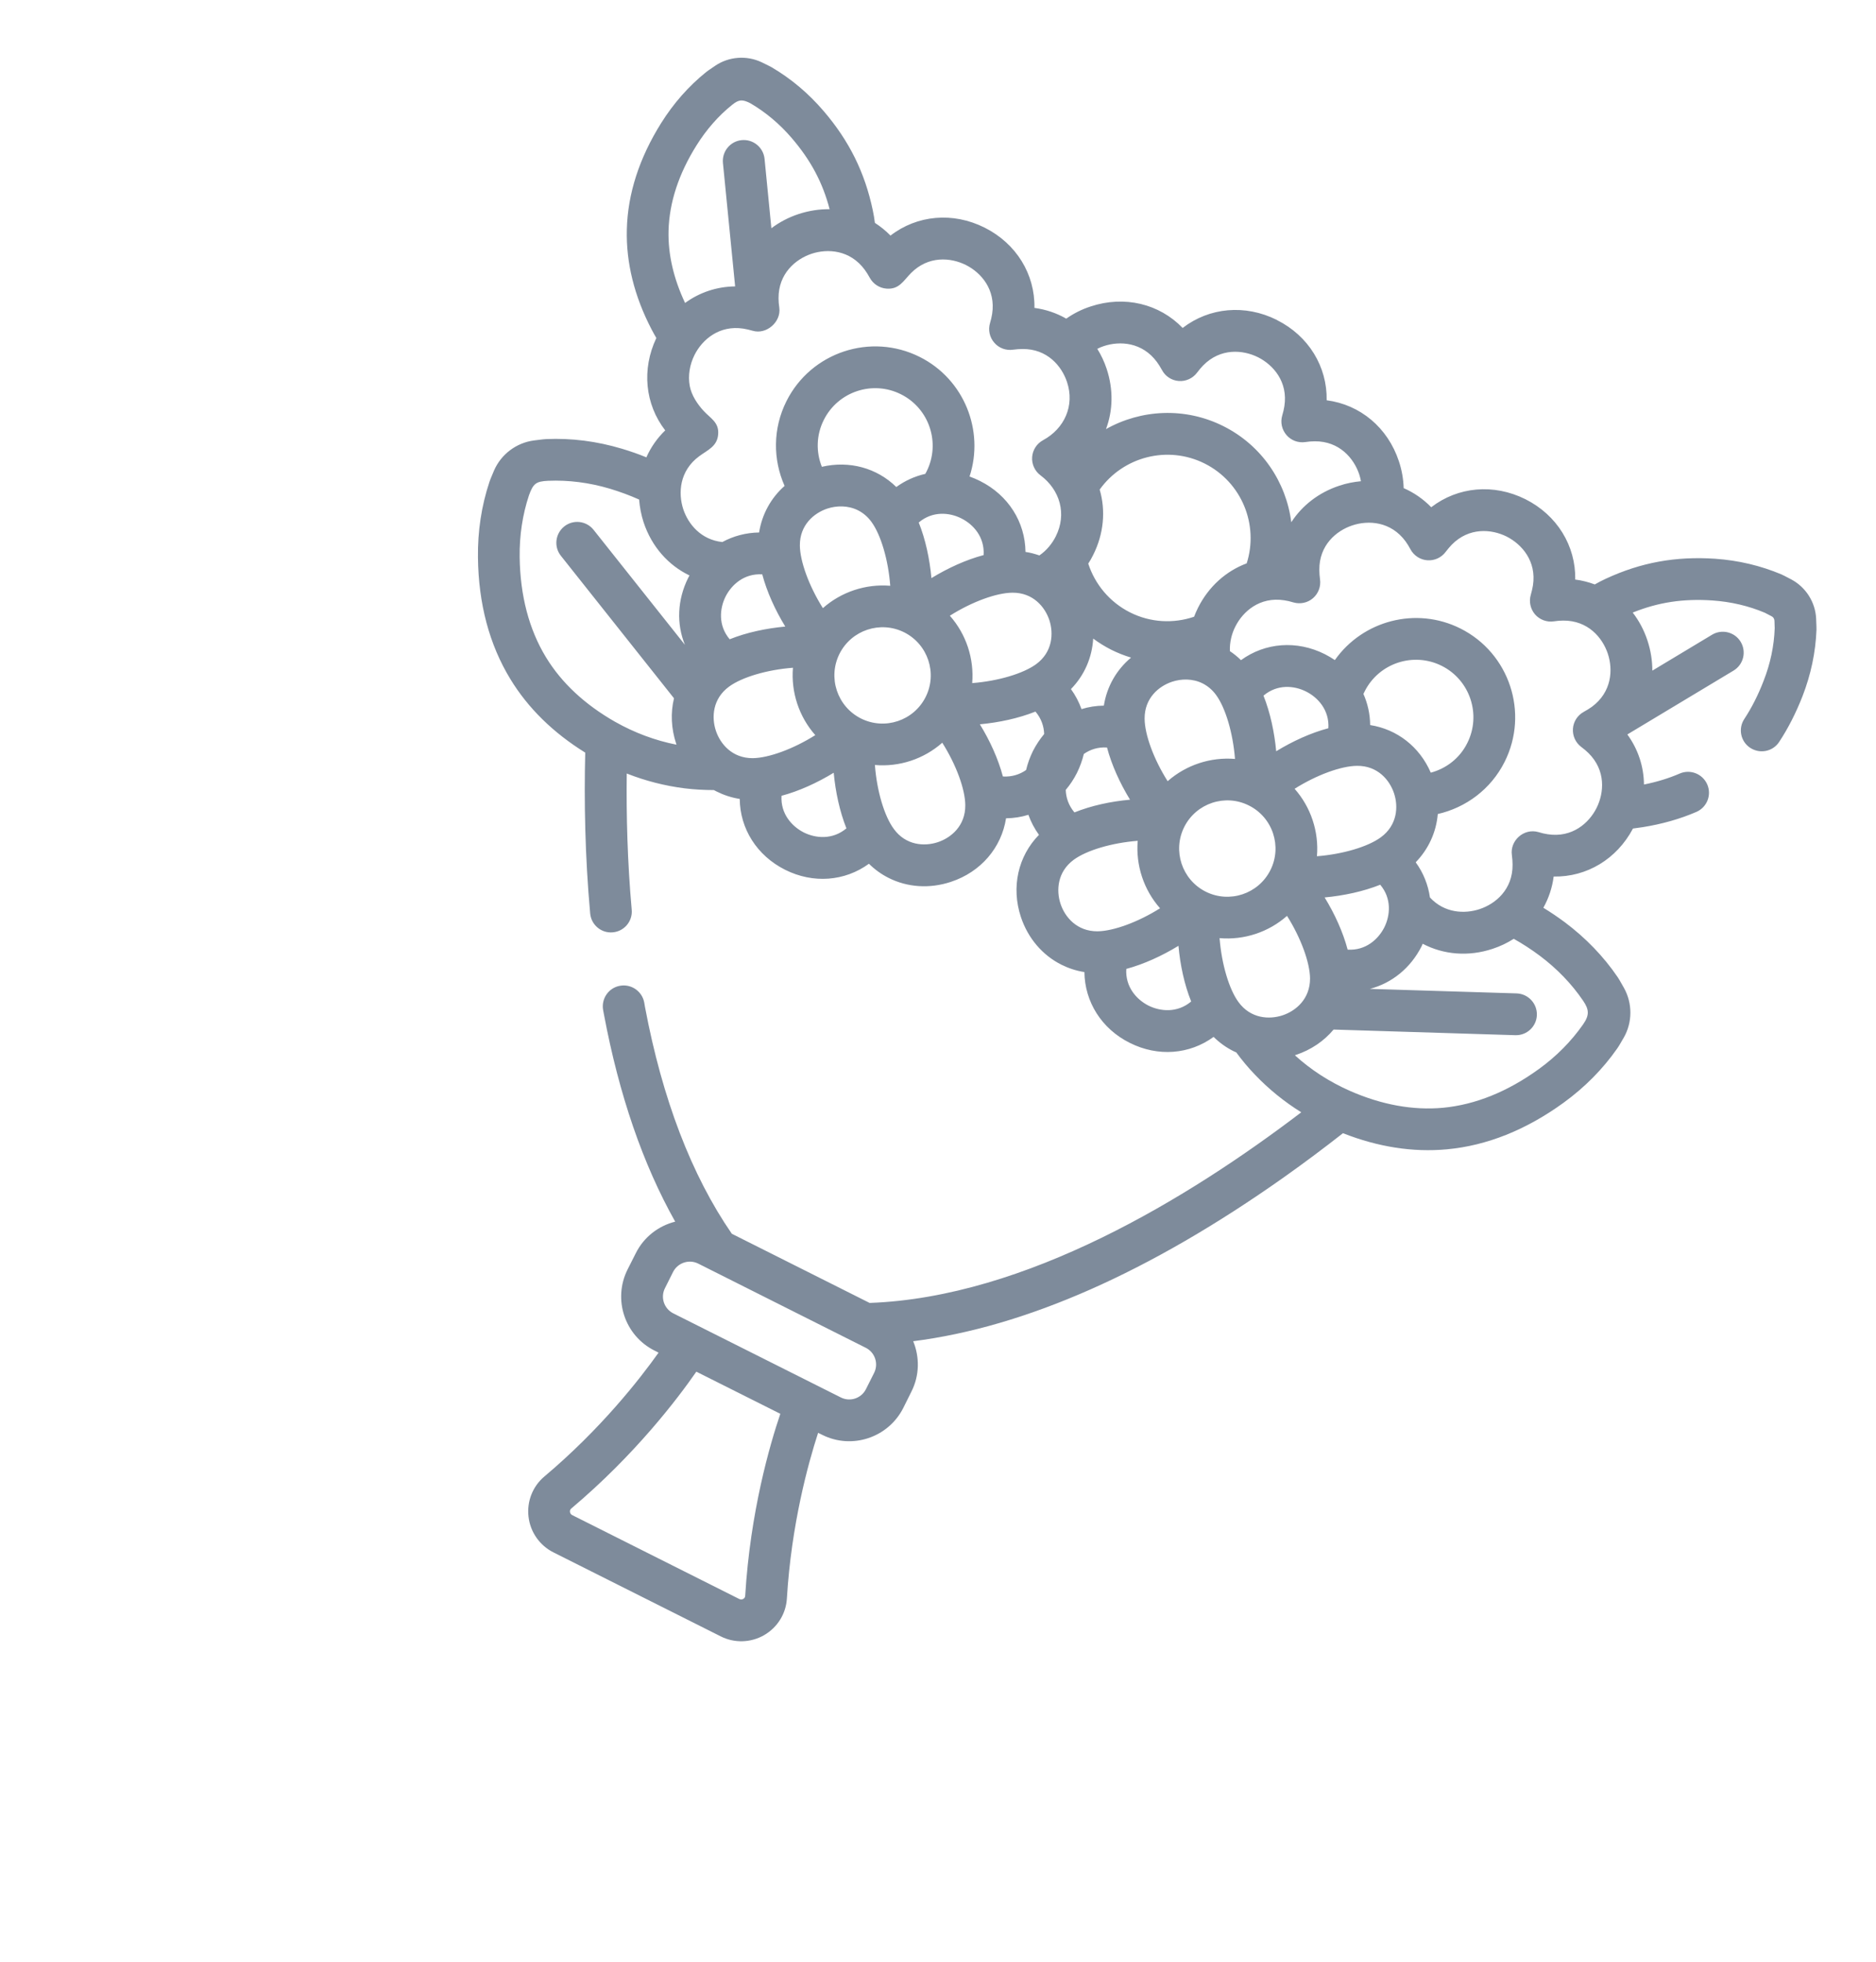 <svg width="22" height="23" viewBox="0 0 22 23" fill="none" xmlns="http://www.w3.org/2000/svg">
<path d="M20.525 8.768C20.638 8.842 20.79 8.812 20.864 8.699C20.97 8.539 21.061 8.359 21.138 8.163C21.237 7.908 21.292 7.646 21.302 7.383C21.302 7.369 21.302 7.346 21.298 7.253C21.289 7.06 21.177 6.884 21.006 6.793C20.93 6.753 20.906 6.741 20.89 6.734C20.647 6.632 20.387 6.57 20.114 6.551C19.651 6.52 19.244 6.594 18.832 6.785C18.788 6.805 18.745 6.828 18.702 6.852C18.629 6.825 18.553 6.805 18.473 6.795C18.48 6.4 18.261 6.04 17.889 5.853C17.516 5.667 17.097 5.706 16.784 5.947C16.69 5.85 16.58 5.775 16.461 5.723C16.458 5.619 16.44 5.513 16.405 5.408C16.274 5.012 15.95 4.744 15.558 4.693C15.565 4.298 15.346 3.938 14.974 3.752C14.974 3.751 14.974 3.752 14.974 3.751C14.601 3.565 14.182 3.604 13.869 3.845C13.595 3.561 13.186 3.462 12.79 3.593C12.685 3.627 12.589 3.676 12.504 3.736C12.391 3.671 12.265 3.628 12.131 3.61C12.138 3.215 11.919 2.856 11.547 2.669C11.547 2.669 11.547 2.669 11.547 2.669C11.175 2.482 10.755 2.521 10.443 2.762C10.387 2.705 10.325 2.655 10.26 2.613C10.254 2.565 10.246 2.516 10.236 2.469C10.143 2.024 9.96 1.653 9.658 1.301C9.48 1.093 9.275 0.921 9.048 0.788C9.032 0.779 9.008 0.767 8.932 0.73C8.757 0.647 8.548 0.662 8.387 0.771C8.31 0.823 8.292 0.836 8.281 0.845C8.076 1.01 7.899 1.211 7.754 1.442C7.497 1.852 7.361 2.272 7.351 2.691L7.351 2.691C7.341 3.08 7.439 3.474 7.641 3.862C7.659 3.897 7.678 3.93 7.697 3.963C7.523 4.33 7.564 4.739 7.801 5.046C7.706 5.138 7.632 5.245 7.58 5.362C7.488 5.324 7.393 5.291 7.293 5.261C6.999 5.173 6.701 5.135 6.406 5.148C6.39 5.149 6.366 5.15 6.262 5.164C6.055 5.191 5.876 5.326 5.793 5.518C5.752 5.613 5.744 5.637 5.739 5.652C5.646 5.932 5.601 6.229 5.605 6.536C5.611 7.079 5.739 7.558 5.984 7.96C6.191 8.301 6.487 8.591 6.863 8.824C6.849 9.391 6.86 10.036 6.921 10.709C6.933 10.844 7.052 10.944 7.187 10.931C7.321 10.919 7.421 10.8 7.408 10.665C7.358 10.106 7.344 9.563 7.35 9.069C7.571 9.156 7.799 9.214 8.031 9.243C8.146 9.257 8.26 9.263 8.371 9.263C8.382 9.269 8.393 9.275 8.404 9.28C8.488 9.322 8.579 9.352 8.675 9.367C8.678 9.716 8.876 10.031 9.206 10.197L9.206 10.197C9.536 10.363 9.907 10.333 10.19 10.127C10.259 10.195 10.337 10.251 10.421 10.293C10.639 10.403 10.899 10.423 11.152 10.339C11.503 10.223 11.744 9.939 11.798 9.594C11.889 9.593 11.977 9.579 12.06 9.553C12.09 9.636 12.131 9.715 12.184 9.788C11.94 10.037 11.856 10.4 11.972 10.751C12.056 11.004 12.228 11.2 12.446 11.31C12.53 11.352 12.621 11.382 12.717 11.397C12.721 11.746 12.918 12.062 13.249 12.227C13.579 12.393 13.95 12.363 14.232 12.157C14.301 12.225 14.379 12.281 14.463 12.323C14.475 12.329 14.486 12.334 14.498 12.339C14.564 12.429 14.636 12.516 14.716 12.599C14.877 12.768 15.059 12.916 15.26 13.041C13.94 14.046 12.032 15.21 10.198 15.276L8.582 14.465C8.109 13.779 7.767 12.885 7.564 11.807L7.555 11.754C7.53 11.621 7.402 11.533 7.269 11.558C7.136 11.582 7.049 11.71 7.073 11.843L7.083 11.896C7.26 12.838 7.54 13.651 7.918 14.323C7.724 14.372 7.552 14.501 7.456 14.693L7.36 14.883C7.184 15.233 7.326 15.66 7.676 15.835L7.723 15.859C7.504 16.167 7.048 16.752 6.384 17.311C6.246 17.427 6.177 17.604 6.198 17.783C6.219 17.963 6.329 18.12 6.491 18.201L8.451 19.185C8.613 19.267 8.804 19.261 8.961 19.171C9.118 19.08 9.218 18.919 9.228 18.739C9.28 17.875 9.477 17.159 9.594 16.799L9.641 16.822C9.99 16.998 10.417 16.856 10.593 16.507L10.688 16.316C10.785 16.125 10.785 15.909 10.709 15.725C12.027 15.558 13.486 14.913 15.056 13.803C15.303 13.628 15.535 13.454 15.749 13.286C16.161 13.448 16.57 13.512 16.968 13.475C17.436 13.432 17.896 13.248 18.336 12.929C18.584 12.749 18.796 12.535 18.965 12.293C18.974 12.281 18.988 12.26 19.04 12.169C19.145 11.989 19.146 11.764 19.044 11.582C18.993 11.491 18.98 11.47 18.971 11.457C18.805 11.213 18.596 10.997 18.351 10.813C18.267 10.751 18.183 10.694 18.099 10.643C18.161 10.532 18.203 10.409 18.22 10.277C18.607 10.284 18.96 10.073 19.15 9.714C19.188 9.709 19.226 9.704 19.264 9.698C19.49 9.662 19.702 9.602 19.894 9.519C20.018 9.465 20.075 9.321 20.021 9.197C19.967 9.073 19.823 9.016 19.699 9.069C19.57 9.125 19.429 9.168 19.279 9.198C19.277 8.988 19.21 8.784 19.084 8.611L20.33 7.862C20.446 7.792 20.483 7.641 20.413 7.525C20.344 7.41 20.193 7.372 20.077 7.442L19.377 7.863C19.377 7.747 19.359 7.628 19.32 7.51C19.28 7.388 19.221 7.278 19.147 7.182C19.447 7.061 19.739 7.017 20.081 7.04C20.299 7.055 20.507 7.104 20.696 7.184C20.698 7.185 20.714 7.193 20.777 7.226C20.796 7.236 20.808 7.255 20.809 7.277C20.812 7.346 20.812 7.365 20.812 7.365L20.812 7.365C20.805 7.573 20.761 7.782 20.681 7.985C20.618 8.149 20.542 8.298 20.456 8.429C20.381 8.542 20.412 8.694 20.525 8.768ZM8.739 18.71C8.738 18.726 8.731 18.738 8.717 18.746C8.706 18.752 8.69 18.757 8.671 18.748L6.711 17.764C6.691 17.754 6.686 17.738 6.684 17.726C6.682 17.709 6.688 17.696 6.7 17.686C7.452 17.052 7.948 16.396 8.166 16.082L9.151 16.576C9.028 16.938 8.798 17.728 8.739 18.71ZM10.155 16.287C10.101 16.395 9.969 16.439 9.86 16.384L7.895 15.398C7.787 15.343 7.743 15.211 7.798 15.103L7.893 14.913C7.948 14.805 8.08 14.761 8.188 14.815L10.153 15.802C10.261 15.856 10.305 15.988 10.251 16.096L10.155 16.287ZM12.944 4.058C13.133 3.995 13.396 4.011 13.568 4.245C13.588 4.273 13.608 4.304 13.627 4.339C13.666 4.413 13.741 4.461 13.824 4.467C13.907 4.473 13.988 4.436 14.038 4.369C14.062 4.337 14.086 4.309 14.11 4.284C14.313 4.078 14.576 4.1 14.754 4.189C14.932 4.279 15.106 4.476 15.062 4.762C15.057 4.796 15.048 4.833 15.037 4.871C15.013 4.951 15.032 5.037 15.087 5.101C15.141 5.164 15.224 5.195 15.307 5.183C15.346 5.177 15.383 5.174 15.418 5.174C15.707 5.172 15.877 5.373 15.94 5.562C15.948 5.587 15.955 5.614 15.96 5.642C15.876 5.65 15.79 5.666 15.705 5.695C15.464 5.775 15.27 5.927 15.143 6.123C15.084 5.655 14.8 5.224 14.348 4.997C13.896 4.77 13.381 4.8 12.97 5.031C13.052 4.813 13.058 4.567 12.978 4.325C12.95 4.24 12.913 4.162 12.868 4.09C12.893 4.077 12.919 4.066 12.944 4.058ZM15.915 8.979C16.155 8.977 16.296 9.144 16.348 9.301C16.4 9.457 16.387 9.675 16.193 9.817C16.043 9.927 15.749 10.015 15.444 10.039C15.468 9.751 15.373 9.464 15.182 9.248C15.441 9.085 15.729 8.98 15.915 8.979ZM16.003 8.107C16.169 7.775 16.575 7.64 16.908 7.807C17.24 7.974 17.374 8.38 17.207 8.712C17.118 8.891 16.959 9.011 16.779 9.059C16.648 8.756 16.384 8.55 16.068 8.501C16.067 8.373 16.039 8.249 15.989 8.136C15.993 8.126 15.998 8.117 16.003 8.107ZM14.898 10.202C14.758 10.481 14.418 10.594 14.139 10.454C13.861 10.314 13.748 9.974 13.888 9.695C14.028 9.417 14.368 9.304 14.646 9.444C14.925 9.583 15.038 9.924 14.898 10.202ZM14.966 8.808C14.945 8.583 14.896 8.354 14.817 8.156C14.98 8.018 15.179 8.038 15.317 8.108C15.455 8.177 15.591 8.325 15.578 8.538C15.371 8.593 15.159 8.69 14.966 8.808ZM14.483 8.898C14.196 8.874 13.909 8.969 13.693 9.159C13.529 8.9 13.424 8.612 13.423 8.426C13.421 8.186 13.588 8.045 13.745 7.993C13.851 7.958 13.985 7.953 14.104 8.013C14.161 8.042 14.215 8.085 14.261 8.148C14.371 8.298 14.459 8.592 14.483 8.898ZM9.702 5.963C9.808 5.928 9.942 5.923 10.062 5.983C10.119 6.012 10.173 6.055 10.219 6.118C10.329 6.268 10.417 6.562 10.44 6.868C10.153 6.844 9.866 6.939 9.65 7.13C9.487 6.871 9.382 6.582 9.38 6.396C9.378 6.156 9.545 6.015 9.702 5.963ZM9.638 5.473C9.569 5.301 9.571 5.101 9.661 4.923C9.828 4.59 10.234 4.456 10.566 4.623C10.898 4.789 11.033 5.195 10.866 5.528C10.861 5.537 10.856 5.547 10.851 5.556C10.73 5.583 10.614 5.635 10.511 5.71C10.283 5.486 9.96 5.398 9.638 5.473ZM10.774 6.126C10.937 5.988 11.136 6.008 11.274 6.078C11.413 6.147 11.548 6.295 11.535 6.508C11.328 6.563 11.116 6.66 10.923 6.778C10.902 6.553 10.854 6.325 10.774 6.126ZM10.604 7.414C10.882 7.554 10.995 7.894 10.855 8.172C10.715 8.451 10.375 8.563 10.097 8.424C9.818 8.284 9.705 7.944 9.845 7.665C9.985 7.387 10.325 7.274 10.604 7.414ZM11.139 7.219C11.398 7.055 11.687 6.95 11.873 6.949C12.113 6.947 12.254 7.114 12.306 7.271C12.357 7.427 12.344 7.645 12.151 7.787C12 7.897 11.707 7.985 11.401 8.009C11.425 7.721 11.33 7.435 11.139 7.219ZM12.762 6.608C12.783 6.576 12.802 6.543 12.819 6.508C12.945 6.258 12.968 5.986 12.896 5.74C13.171 5.355 13.693 5.217 14.128 5.435C14.563 5.654 14.764 6.155 14.62 6.605C14.379 6.695 14.175 6.875 14.049 7.126C14.032 7.161 14.016 7.196 14.003 7.231C13.764 7.312 13.495 7.302 13.252 7.18C13.01 7.058 12.84 6.848 12.762 6.608ZM8.034 3.552C7.899 3.266 7.833 2.981 7.84 2.704C7.849 2.374 7.959 2.037 8.169 1.703C8.285 1.518 8.426 1.357 8.586 1.229C8.665 1.165 8.707 1.164 8.796 1.209C8.799 1.21 8.801 1.211 8.8 1.211C8.98 1.316 9.144 1.454 9.286 1.62C9.508 1.879 9.648 2.141 9.729 2.453C9.609 2.451 9.486 2.47 9.364 2.51C9.246 2.549 9.139 2.606 9.046 2.676L8.966 1.862C8.952 1.728 8.833 1.63 8.698 1.643C8.563 1.656 8.465 1.776 8.478 1.911L8.621 3.358C8.407 3.36 8.204 3.428 8.034 3.552ZM8.145 4.161C8.234 3.984 8.432 3.809 8.718 3.853C8.752 3.859 8.789 3.867 8.827 3.878C8.988 3.926 9.162 3.774 9.139 3.608C9.133 3.569 9.13 3.532 9.13 3.498C9.128 3.208 9.329 3.038 9.518 2.975C9.706 2.913 9.969 2.929 10.141 3.163C10.161 3.19 10.181 3.222 10.2 3.257C10.24 3.33 10.314 3.378 10.397 3.384C10.545 3.395 10.594 3.292 10.683 3.202C10.887 2.996 11.149 3.018 11.327 3.107C11.505 3.196 11.679 3.394 11.635 3.68C11.63 3.714 11.621 3.751 11.61 3.788C11.586 3.868 11.605 3.955 11.66 4.018C11.714 4.081 11.797 4.112 11.88 4.1C11.919 4.095 11.956 4.092 11.991 4.092C12.28 4.089 12.45 4.29 12.513 4.479C12.605 4.756 12.483 5.025 12.232 5.161C12.158 5.201 12.11 5.276 12.104 5.359C12.098 5.442 12.135 5.523 12.202 5.573C12.431 5.744 12.513 6.027 12.381 6.289C12.34 6.371 12.275 6.453 12.189 6.512C12.136 6.494 12.082 6.479 12.026 6.471C12.022 6.121 11.825 5.806 11.494 5.64C11.453 5.619 11.412 5.602 11.37 5.587C11.546 5.049 11.307 4.446 10.786 4.185C10.212 3.897 9.511 4.129 9.223 4.703C9.061 5.026 9.064 5.389 9.201 5.697C9.041 5.838 8.936 6.029 8.902 6.243C8.749 6.245 8.602 6.284 8.471 6.355C8.221 6.329 8.071 6.145 8.013 5.971C7.951 5.782 7.967 5.519 8.201 5.348C8.3 5.275 8.412 5.233 8.422 5.091C8.433 4.951 8.332 4.905 8.252 4.818C8.178 4.738 8.109 4.634 8.089 4.526C8.066 4.403 8.089 4.273 8.145 4.161ZM7.212 8.462C6.858 8.26 6.585 8.006 6.402 7.705C6.204 7.379 6.1 6.984 6.094 6.53C6.091 6.278 6.128 6.034 6.203 5.808C6.253 5.671 6.283 5.644 6.427 5.637C6.667 5.627 6.911 5.658 7.153 5.73C7.275 5.767 7.388 5.809 7.495 5.857C7.502 5.946 7.519 6.036 7.548 6.125C7.643 6.41 7.838 6.628 8.086 6.747C8.081 6.756 8.076 6.765 8.071 6.774C7.942 7.032 7.932 7.314 8.032 7.56L6.961 6.212C6.877 6.106 6.723 6.088 6.617 6.172C6.511 6.257 6.493 6.411 6.578 6.517L7.904 8.187C7.863 8.357 7.87 8.54 7.93 8.721C7.931 8.724 7.932 8.728 7.933 8.731C7.684 8.682 7.442 8.592 7.212 8.462ZM8.557 7.495C8.419 7.332 8.44 7.132 8.509 6.994C8.579 6.856 8.726 6.721 8.939 6.734C8.994 6.941 9.091 7.153 9.209 7.346C8.984 7.367 8.756 7.415 8.557 7.495ZM8.827 8.889C8.588 8.89 8.447 8.724 8.395 8.567C8.343 8.41 8.356 8.192 8.55 8.05C8.7 7.94 8.994 7.852 9.299 7.829C9.275 8.116 9.37 8.403 9.561 8.619C9.302 8.782 9.014 8.887 8.827 8.889ZM9.426 9.76C9.288 9.69 9.152 9.542 9.165 9.33C9.372 9.275 9.585 9.177 9.777 9.06C9.798 9.285 9.847 9.513 9.926 9.712C9.763 9.849 9.564 9.829 9.426 9.76ZM10.998 9.874C10.841 9.926 10.623 9.913 10.482 9.719C10.371 9.569 10.283 9.275 10.26 8.969C10.547 8.994 10.834 8.899 11.05 8.708C11.214 8.967 11.319 9.255 11.32 9.441C11.322 9.681 11.155 9.822 10.998 9.874ZM11.761 9.104C11.706 8.897 11.609 8.684 11.491 8.492C11.716 8.471 11.944 8.422 12.143 8.343C12.213 8.425 12.242 8.518 12.245 8.606C12.195 8.666 12.151 8.732 12.114 8.804C12.078 8.877 12.051 8.952 12.033 9.028C11.96 9.079 11.869 9.11 11.761 9.104ZM12.945 8.273C12.854 8.274 12.766 8.288 12.683 8.314C12.653 8.231 12.612 8.152 12.559 8.079C12.717 7.918 12.807 7.709 12.82 7.487C12.886 7.536 12.957 7.58 13.032 7.618C13.108 7.656 13.185 7.686 13.264 7.71C13.093 7.853 12.98 8.05 12.945 8.273ZM12.6 9.525C12.53 9.442 12.501 9.35 12.498 9.261C12.548 9.202 12.592 9.136 12.629 9.063C12.665 8.99 12.692 8.915 12.71 8.84C12.782 8.789 12.874 8.757 12.982 8.764C13.037 8.971 13.134 9.183 13.252 9.376C13.027 9.396 12.799 9.445 12.6 9.525ZM12.87 10.919C12.63 10.92 12.489 10.754 12.437 10.597C12.385 10.44 12.399 10.222 12.592 10.08C12.742 9.97 13.036 9.882 13.342 9.858C13.318 10.146 13.413 10.433 13.604 10.649C13.345 10.812 13.056 10.917 12.87 10.919ZM13.468 11.79C13.33 11.72 13.195 11.572 13.208 11.36C13.415 11.304 13.627 11.207 13.82 11.089C13.84 11.314 13.889 11.543 13.969 11.742C13.806 11.879 13.607 11.859 13.468 11.79ZM15.041 11.904C14.884 11.956 14.666 11.943 14.524 11.749C14.414 11.599 14.326 11.305 14.302 10.999C14.59 11.024 14.877 10.929 15.093 10.738C15.256 10.997 15.361 11.285 15.363 11.471C15.364 11.711 15.198 11.852 15.041 11.904ZM15.534 10.522C15.759 10.501 15.987 10.452 16.186 10.373C16.323 10.535 16.303 10.735 16.234 10.873C16.164 11.011 16.017 11.147 15.804 11.134C15.749 10.927 15.652 10.714 15.534 10.522ZM18.058 11.206C18.259 11.357 18.43 11.534 18.564 11.731C18.638 11.839 18.64 11.903 18.564 12.012C18.426 12.209 18.253 12.384 18.049 12.532C17.681 12.799 17.302 12.952 16.922 12.988C16.572 13.02 16.204 12.954 15.831 12.79C15.589 12.683 15.372 12.543 15.185 12.372C15.188 12.371 15.192 12.37 15.195 12.369C15.376 12.309 15.527 12.205 15.639 12.071L17.771 12.137C17.906 12.141 18.019 12.035 18.023 11.9C18.027 11.765 17.921 11.652 17.786 11.647L16.065 11.594C16.321 11.527 16.542 11.351 16.672 11.093C16.676 11.084 16.68 11.074 16.684 11.065C16.928 11.193 17.22 11.219 17.505 11.124C17.594 11.095 17.676 11.055 17.752 11.007C17.854 11.064 17.956 11.13 18.058 11.206ZM18.668 8.287C18.64 8.307 18.608 8.327 18.573 8.346C18.5 8.386 18.452 8.46 18.446 8.543C18.44 8.627 18.477 8.707 18.543 8.757C18.575 8.781 18.604 8.805 18.628 8.829C18.834 9.033 18.812 9.295 18.723 9.473C18.634 9.651 18.436 9.825 18.15 9.781C18.116 9.776 18.08 9.768 18.042 9.756C17.871 9.706 17.705 9.856 17.73 10.026C17.735 10.065 17.738 10.102 17.738 10.137C17.741 10.427 17.54 10.597 17.351 10.659C17.176 10.717 16.939 10.707 16.769 10.522C16.748 10.375 16.692 10.233 16.602 10.11C16.753 9.954 16.843 9.756 16.861 9.544C17.189 9.469 17.483 9.255 17.645 8.932C17.933 8.358 17.701 7.657 17.127 7.369C16.606 7.108 15.98 7.276 15.654 7.739C15.617 7.714 15.578 7.691 15.537 7.67C15.207 7.504 14.836 7.534 14.553 7.74C14.513 7.7 14.469 7.665 14.423 7.634C14.419 7.529 14.445 7.428 14.487 7.346C14.576 7.168 14.774 6.994 15.06 7.038C15.094 7.043 15.13 7.051 15.168 7.063C15.248 7.086 15.335 7.068 15.398 7.013C15.461 6.958 15.492 6.875 15.48 6.793C15.475 6.754 15.472 6.717 15.472 6.682C15.469 6.392 15.671 6.222 15.859 6.16C16.048 6.097 16.311 6.113 16.483 6.347C16.503 6.375 16.523 6.406 16.541 6.441C16.581 6.515 16.656 6.563 16.739 6.569C16.822 6.575 16.903 6.538 16.953 6.471C16.977 6.44 17.001 6.411 17.025 6.386C17.228 6.18 17.491 6.202 17.669 6.291C17.846 6.381 18.021 6.578 17.977 6.864C17.971 6.898 17.963 6.935 17.952 6.973C17.928 7.053 17.947 7.139 18.001 7.203C18.056 7.266 18.139 7.297 18.221 7.285C18.261 7.279 18.298 7.276 18.332 7.276C18.622 7.274 18.792 7.475 18.855 7.664C18.918 7.853 18.901 8.115 18.668 8.287Z" fill="#7E8B9B"/>
</svg>
